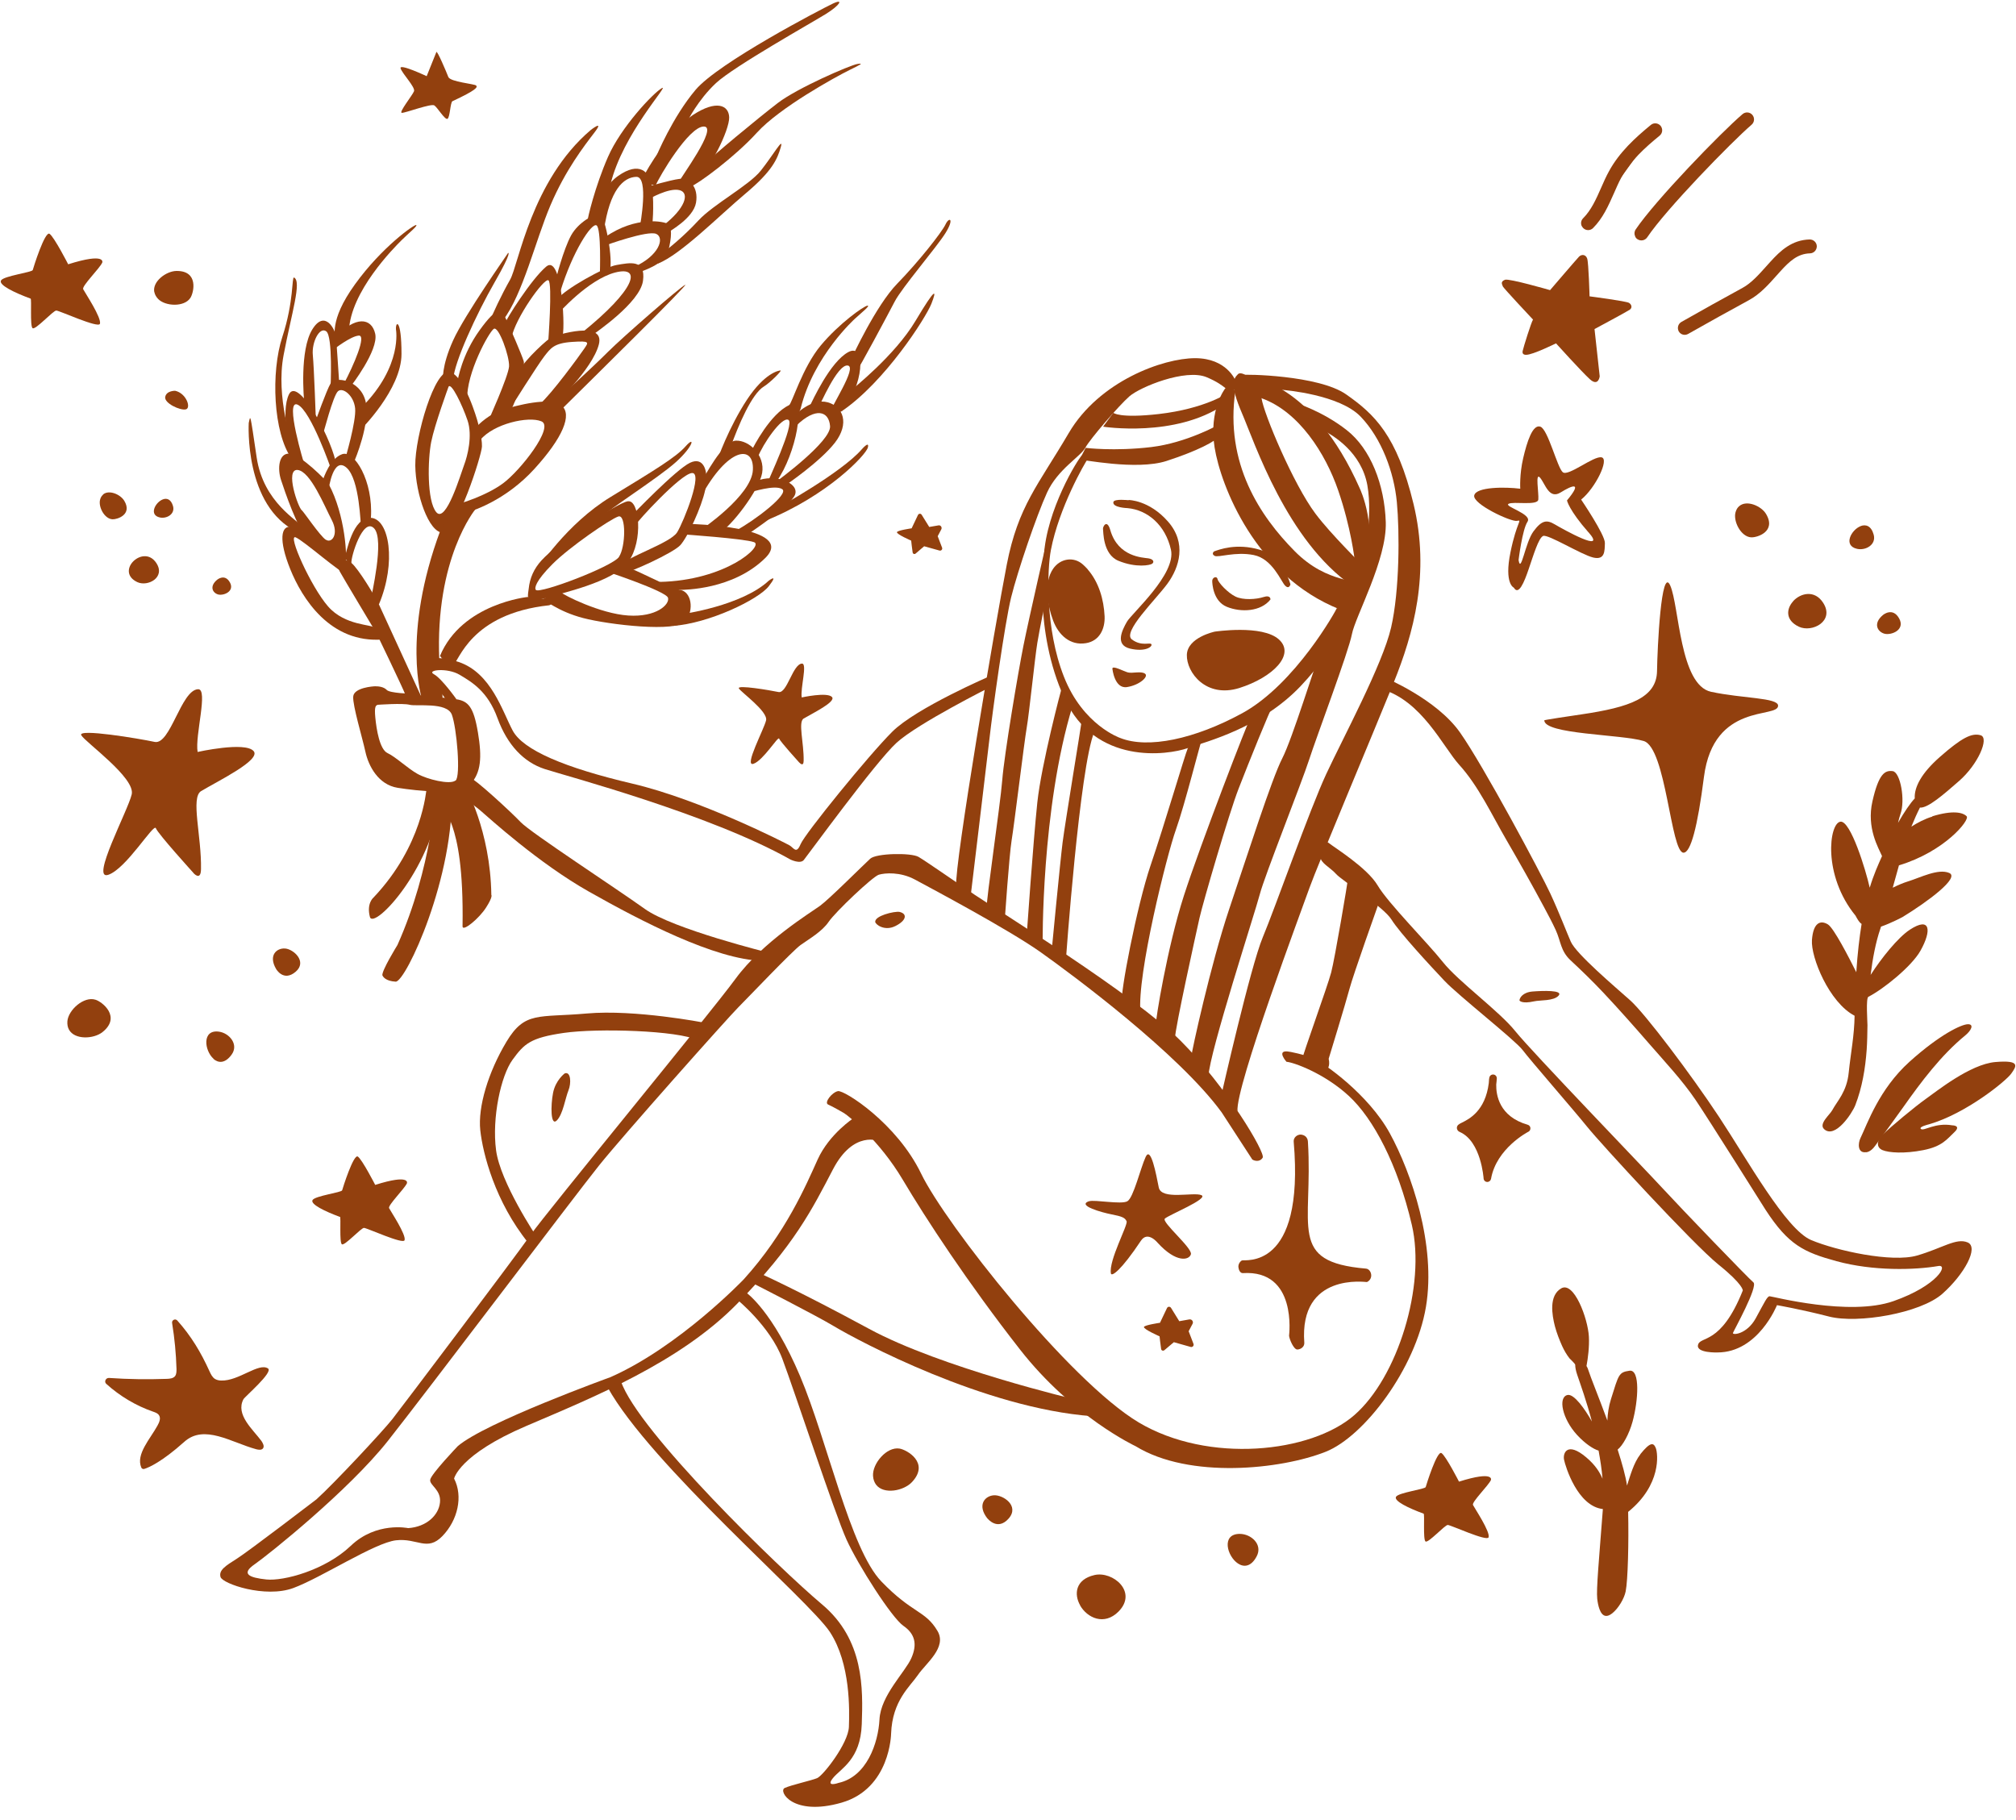 <svg width="134" height="121" viewBox="0 0 134 121" fill="none" xmlns="http://www.w3.org/2000/svg">
<path d="M14.184 70.382C14.507 70.667 14.957 70.705 15.392 70.105C15.887 69.43 15.249 68.672 14.559 68.575C13.405 68.41 13.585 69.842 14.192 70.375L14.184 70.382Z" fill="#92400E"/>
<path d="M4.584 68.439C4.959 69.129 6.227 69.069 6.812 68.604C8.079 67.592 6.797 66.587 6.347 66.452C5.574 66.204 4.539 67.134 4.479 67.884C4.464 68.109 4.502 68.289 4.584 68.439Z" fill="#92400E"/>
<path d="M18.354 64.412C18.354 64.412 18.841 65.274 19.644 64.599C20.447 63.924 19.509 63.084 18.947 63.047C18.384 63.009 17.822 63.504 18.354 64.412Z" fill="#92400E"/>
<path d="M30.077 6.722C29.927 6.797 29.912 7.824 29.74 7.899C29.567 7.974 29.08 7.149 28.87 7.007C28.66 6.864 26.942 7.509 26.71 7.502C26.477 7.494 27.422 6.324 27.52 6.062C27.617 5.799 26.747 4.907 26.627 4.547C26.507 4.187 28.36 5.064 28.36 5.064C28.36 5.064 28.952 3.587 29.005 3.459C29.057 3.332 29.672 4.787 29.8 5.117C29.927 5.447 31.555 5.574 31.652 5.687C31.75 5.799 31.69 5.972 30.07 6.729L30.077 6.722Z" fill="#92400E"/>
<path d="M82.292 103.93C82.682 104.185 83.162 104.147 83.529 103.45C83.95 102.655 83.154 101.957 82.404 101.957C81.152 101.957 81.564 103.457 82.292 103.93Z" fill="#92400E"/>
<path d="M71.792 106.712C72.264 107.537 73.389 108.077 74.342 107.124C75.647 105.812 73.959 104.409 72.744 104.694C71.477 104.987 71.372 105.969 71.799 106.712H71.792Z" fill="#92400E"/>
<path d="M65.642 100.937C65.642 100.937 66.302 101.777 67.044 100.937C67.787 100.089 66.662 99.347 66.054 99.392C65.447 99.437 64.937 100.052 65.634 100.937H65.642Z" fill="#92400E"/>
<path d="M92.057 45.047C92.057 45.047 95.47 46.457 97.037 48.677C98.605 50.897 102.452 58.104 103.052 59.402C103.652 60.699 104.185 62.094 104.41 62.597C104.777 63.422 107.387 65.627 108.362 66.497C109.337 67.367 112.367 71.372 114.265 74.244C116.162 77.117 118.705 81.722 120.385 82.427C122.065 83.132 125.747 83.942 127.427 83.454C129.107 82.967 130.03 82.262 130.787 82.584C131.545 82.907 130.57 84.699 129.107 85.997C127.645 87.294 123.475 87.999 121.577 87.512C119.68 87.024 118.112 86.754 118.112 86.754C118.112 86.754 116.867 89.897 114.16 89.897C114.16 89.897 112.75 89.949 112.862 89.409C112.99 88.772 114.377 89.462 115.84 85.779C115.84 85.779 115.892 85.397 114.212 84.047C112.532 82.689 106.36 75.977 105.49 74.889C104.62 73.809 101.695 70.449 101.207 69.797C100.72 69.144 96.925 66.167 96.01 65.192C95.087 64.217 93.032 61.997 92.492 61.127C91.952 60.257 89.185 58.524 88.81 58.097C88.435 57.669 87.73 57.339 87.782 56.957C87.835 56.574 88 55.764 88.322 56.034C88.645 56.304 90.865 57.662 91.57 58.854C92.275 60.047 94.877 62.649 95.905 63.947C96.932 65.244 99.64 67.194 100.727 68.552C101.815 69.909 109.337 77.709 110.53 79.007C111.722 80.304 116.215 84.969 116.545 85.239C116.875 85.509 115.247 88.434 115.187 88.599C115.127 88.764 116.11 88.704 116.702 87.624C117.295 86.544 117.46 86.162 117.625 86.162C117.79 86.162 122.935 87.519 125.86 86.484C128.785 85.457 129.535 84.032 128.837 84.152C127.27 84.422 124.502 84.497 122.065 83.829C119.897 83.237 118.87 82.749 117.355 80.417C117.355 80.417 113.507 74.297 112.697 73.104C111.805 71.792 110.68 70.599 109.645 69.407C108.64 68.252 107.627 67.104 106.577 65.987C105.872 65.237 105.152 64.539 104.395 63.834C103.72 63.204 103.757 62.589 103.405 61.817C103.172 61.307 102.902 60.812 102.64 60.317C101.83 58.802 100.982 57.302 100.12 55.817C99.167 54.182 98.275 52.247 96.992 50.837C95.912 49.644 94.502 46.554 91.795 45.797L92.065 45.039L92.057 45.047Z" fill="#92400E"/>
<path d="M100.998 66.498C100.998 66.332 101.215 65.957 101.868 65.905C102.52 65.853 103.923 65.8 103.6 66.175C103.278 66.55 102.348 66.468 101.973 66.558C101.133 66.745 100.998 66.505 100.998 66.505V66.498Z" fill="#92400E"/>
<path d="M65.815 44.935C65.815 44.935 60.903 47.05 59.313 48.632C57.723 50.215 53.5 55.42 53.215 56.11C52.93 56.8 52.765 56.357 52.48 56.192C52.195 56.027 46.548 53.147 42.04 52.09C37.533 51.032 34.765 49.855 34.075 48.557C33.385 47.26 32.65 44.74 30.498 44.005C28.345 43.27 27.655 44.29 27.858 44.612C28.06 44.935 29.523 46.037 29.688 46.645L30.34 46.48C30.34 46.48 29.365 45.1 28.84 44.815C28.315 44.53 29.733 44.365 30.55 44.852C31.368 45.34 32.418 45.947 33.07 47.74C33.723 49.525 34.818 50.665 36.198 51.115C37.578 51.565 47.208 54.122 52.533 57.13C52.533 57.13 53.185 57.452 53.425 57.167C53.665 56.882 58.18 50.665 59.598 49.367C61.023 48.07 65.898 45.632 65.898 45.632L65.815 44.942V44.935Z" fill="#92400E"/>
<path d="M31.765 48.677C31.48 46.967 31.112 46.607 30.34 46.48C29.567 46.352 28.105 46.277 27.7 46.195L27.295 46.112C27.295 46.112 25.915 46.075 25.712 45.865C25.51 45.655 25.187 45.617 24.94 45.617C24.82 45.617 23.515 45.7 23.477 46.307C23.44 46.915 24.085 49.03 24.287 49.967C24.49 50.905 25.142 52.165 26.44 52.367C27.737 52.57 30.587 52.892 31.277 52.12C31.967 51.347 32.05 50.372 31.765 48.67V48.677ZM30.265 51.887C29.897 52.172 28.397 51.805 27.745 51.437C27.092 51.07 26.282 50.297 25.757 50.057C25.232 49.81 25.022 48.475 24.947 47.702C24.872 46.93 24.985 46.892 25.112 46.847C25.112 46.847 26.777 46.727 27.227 46.847C27.677 46.967 29.702 46.645 30.032 47.5C30.355 48.355 30.64 51.602 30.28 51.887H30.265Z" fill="#92400E"/>
<path d="M30.063 52.615C30.183 52.615 31.36 53.387 31.93 53.875C32.5 54.362 35.793 57.377 39.16 59.275C42.61 61.225 47.53 63.782 50.658 63.865L51.145 63.34C51.145 63.34 44.725 61.757 42.858 60.415C40.99 59.072 35.26 55.337 34.608 54.647C33.955 53.957 31.563 51.76 31.233 51.685C30.903 51.61 30.055 52.622 30.055 52.622L30.063 52.615Z" fill="#92400E"/>
<path d="M91.607 60.13C91.607 60.13 89.942 64.802 89.695 65.74C89.447 66.677 88.315 70.375 88.315 70.375C88.435 70.9 88.195 71.11 88.195 71.11C88.195 71.11 86.567 70.585 86.567 70.375C86.567 70.165 88.232 65.582 88.48 64.645C88.727 63.708 89.575 58.675 89.62 58.27C89.665 57.865 91.607 60.138 91.607 60.138V60.13Z" fill="#92400E"/>
<path d="M85.555 69.887C85.72 69.894 86.695 70.089 87.34 70.374C87.985 70.659 90.955 72.729 92.38 75.332C93.805 77.934 95.47 82.764 94.78 86.867C94.09 90.969 90.685 95.477 88.12 96.497C85.158 97.674 79.06 98.327 75.483 96.129C75.483 96.129 71.298 94.179 67.803 89.709C64.308 85.239 61.548 81.017 60.003 78.414C58.458 75.812 56.47 74.229 56.103 73.989C56.103 73.989 55.33 73.539 55.045 73.419C54.76 73.299 55.293 72.609 55.698 72.527C56.103 72.444 59.598 74.642 61.225 78.009C62.853 81.377 71.058 91.779 75.685 94.547C80.32 97.307 87.145 96.579 90.025 94.059C92.913 91.539 94.78 85.449 93.843 81.422C92.905 77.402 91.285 74.349 89.658 72.849C88.03 71.349 85.998 70.614 85.51 70.577C85.51 70.577 84.858 69.842 85.548 69.887H85.555Z" fill="#92400E"/>
<path d="M83.238 77.072C83.358 77.154 83.725 77.274 83.928 76.952C84.13 76.629 81.528 72.242 78.483 69.189C75.438 66.144 66.175 60.414 64.788 59.477C63.4 58.539 61.54 57.242 61.053 56.957C60.565 56.672 58.248 56.709 57.843 57.077C57.438 57.444 55.12 59.762 54.513 60.204C53.905 60.647 50.695 62.604 48.903 65.042C47.118 67.479 36.43 80.439 35.253 82.104C34.075 83.769 26.68 93.564 26.073 94.337C25.465 95.109 22.21 98.604 21.033 99.662C21.033 99.662 16.525 103.112 15.753 103.599C14.98 104.087 14.53 104.372 14.658 104.822C14.785 105.272 17.62 106.247 19.495 105.557C21.363 104.867 24.895 102.549 26.32 102.384C27.745 102.219 28.39 103.157 29.41 102.099C30.43 101.042 30.79 99.459 30.183 98.282C30.183 98.282 30.505 96.699 34.975 94.787C39.445 92.874 45.175 90.564 48.993 86.664C52.81 82.764 53.988 80.364 55.368 77.724C56.748 75.084 58.458 75.857 58.458 75.857L56.748 74.312C56.748 74.312 55.12 75.369 54.348 77.072C53.575 78.782 52.233 81.947 49.435 85.037C49.435 85.037 45.168 89.507 40.578 91.539C40.578 91.539 32.253 94.547 30.423 96.129C30.423 96.129 28.638 97.997 28.593 98.364C28.548 98.732 29.328 99.017 29.245 99.864C29.163 100.712 28.353 101.492 27.13 101.574C27.13 101.574 25.015 101.124 23.313 102.752C21.603 104.379 18.843 105.107 17.703 104.987C16.563 104.867 15.993 104.619 16.93 103.974C17.868 103.322 23.185 99.062 25.788 95.769C28.39 92.477 38.178 79.517 39.805 77.484C41.433 75.452 48.378 67.652 49.068 66.962C49.758 66.272 52.645 63.227 53.215 62.814C53.785 62.409 54.64 61.922 55.083 61.269C55.525 60.617 58.008 58.262 58.413 58.142C58.818 58.022 59.838 57.939 60.813 58.464C61.788 58.989 67.068 61.794 69.183 63.302C71.298 64.802 78.363 70.044 81.205 73.944L83.238 77.072Z" fill="#92400E"/>
<path d="M58.81 60.782C58.465 60.902 58.173 61.067 58.173 61.269C58.173 61.434 58.78 61.922 59.515 61.554C60.25 61.187 60.325 60.744 59.8 60.617C59.65 60.579 59.2 60.647 58.81 60.782Z" fill="#92400E"/>
<path d="M46.795 67.974C46.795 67.974 42.205 67.082 38.995 67.367C35.785 67.652 34.893 67.202 33.67 69.234C32.448 71.267 31.758 73.584 31.923 75.122C32.088 76.659 32.898 79.877 35.133 82.637L35.658 82.187C35.658 82.187 33.258 78.609 32.973 76.457C32.688 74.304 33.295 71.499 34.068 70.442C34.84 69.384 35.245 68.979 37.48 68.657C39.715 68.334 45.078 68.492 46.375 69.144L46.78 67.967L46.795 67.974Z" fill="#92400E"/>
<path d="M37.533 71.35C37.533 71.35 36.925 71.8 36.76 72.648C36.595 73.503 36.595 74.883 37.008 74.478C37.42 74.073 37.578 72.978 37.78 72.49C37.983 72.003 37.945 71.193 37.533 71.35Z" fill="#92400E"/>
<path d="M50.088 85.322C50.088 85.322 54.19 87.407 55.45 88.164C57.078 89.139 65.448 93.609 72.595 94.134L71.538 93.039C71.538 93.039 62.56 90.924 57.768 88.329C52.975 85.734 50.493 84.632 50.493 84.632L50.088 85.322Z" fill="#92400E"/>
<path d="M40.375 92.192C43.218 97.352 53.785 106.374 55.165 108.482C56.545 110.597 56.462 113.679 56.425 114.782C56.388 115.877 54.715 118.029 54.31 118.194C53.905 118.359 52.6 118.644 52.157 118.847C51.715 119.049 52.682 120.759 55.938 119.822C59.185 118.884 59.23 115.232 59.23 115.232C59.312 113.034 60.49 112.104 61.015 111.332C61.54 110.559 62.965 109.502 62.312 108.407C61.495 107.027 60.648 107.267 58.578 105.114C56.508 102.962 55 95.769 53.178 91.465C51.355 87.159 49.645 85.937 49.517 85.855L48.992 86.379C48.992 86.379 51.19 88.165 52 90.317C52.81 92.469 55.495 100.637 56.267 102.339C57.04 104.042 59.275 107.537 60.047 108.069C60.82 108.602 60.985 109.292 60.572 110.222C60.16 111.152 58.54 112.697 58.458 114.287C58.375 115.877 57.602 118.104 55.735 118.509C55.735 118.509 54.843 118.832 55.367 118.187C55.892 117.542 57.197 116.964 57.28 114.609C57.362 112.254 57.445 108.999 54.64 106.644C51.835 104.289 42.407 95.147 41.275 91.817L40.383 92.184L40.375 92.192Z" fill="#92400E"/>
<path d="M28.352 52.457C28.315 52.539 28.105 56.192 24.835 59.65C24.835 59.65 24.347 60.032 24.587 60.947C24.827 61.862 28.937 57.594 29.342 52.495L28.345 52.457H28.352Z" fill="#92400E"/>
<path d="M25.428 64.847C25.458 64.921 25.63 65.214 26.298 65.251C26.965 65.289 30.258 58.224 30.018 52.471C30.018 52.471 29.08 52.329 29.02 52.471C28.96 52.614 28.735 57.632 26.418 62.814C26.418 62.814 25.323 64.584 25.42 64.847H25.428Z" fill="#92400E"/>
<path d="M30.828 52.172C30.925 52.209 32.598 55.217 32.658 59.484C32.658 59.484 32.778 59.59 32.313 60.317C31.848 61.052 30.745 61.959 30.745 61.577C30.865 53.837 29.148 54.407 29.748 53.065C29.815 52.914 29.808 51.767 30.828 52.172Z" fill="#92400E"/>
<path d="M31.728 27.955C31.728 27.955 30.895 24.992 29.898 24.722C28.9 24.452 27.58 29.027 27.603 30.94C27.625 32.852 28.495 35.387 29.433 35.41C30.37 35.432 32.013 30.272 32.035 29.68C32.058 29.087 31.728 27.955 31.728 27.955ZM30.85 30.902C30.625 31.495 29.65 34.802 29.005 34.052C28.36 33.302 28.435 30.52 28.66 29.38C28.885 28.24 29.815 25.705 29.815 25.705C29.995 25.397 30.73 26.927 31.075 27.94C31.42 28.952 31.075 30.317 30.85 30.902Z" fill="#92400E"/>
<path d="M31.645 28.405C31.81 28.202 32.56 27.49 33.43 27.227C34.3 26.965 36.535 26.357 37.308 26.942C38.08 27.535 37.39 29.117 35.523 31.165C33.655 33.22 31.398 34.052 30.423 34.21L30.543 33.475C30.543 33.475 32.268 32.987 33.43 32.132C34.593 31.277 36.865 28.375 35.988 28.007C35.118 27.64 32.8 28.172 31.923 29.245L31.638 28.39L31.645 28.405Z" fill="#92400E"/>
<path d="M30.386 25.495C30.423 25.21 30.708 23.568 31.886 21.94C33.063 20.313 33.326 20.538 33.633 21.205C33.941 21.873 34.691 23.605 34.811 24.01C34.931 24.415 34.301 26.875 33.858 27.4C33.416 27.925 32.433 28.03 32.433 28.03C32.433 28.03 33.791 25.023 33.836 24.355C33.873 23.688 33.146 21.655 32.823 21.858C32.501 22.06 30.993 24.805 31.053 26.553L30.386 25.495Z" fill="#92400E"/>
<path d="M36.7 27.04C36.76 27.017 39.385 24.542 39.805 22.892C40.225 21.242 36.962 22.3 36.715 22.382C36.467 22.465 34.885 23.905 34.517 24.64C34.15 25.375 33.85 27.257 33.85 27.257C33.85 27.257 35.762 24.212 36.182 23.68C36.602 23.147 36.812 22.81 38.027 22.727C39.25 22.645 39.122 22.75 38.822 23.192C38.522 23.635 36.67 26.177 35.875 26.867C35.08 27.557 36.685 27.032 36.685 27.032L36.7 27.04Z" fill="#92400E"/>
<path d="M33.49 21.64C33.633 21.212 35.32 18.55 36.31 17.717C37.308 16.885 37.57 21.452 37.405 22.285L36.43 22.855C36.43 22.855 36.738 18.812 36.453 18.632C36.168 18.452 34.24 21.152 33.993 22.472L33.483 21.64H33.49Z" fill="#92400E"/>
<path d="M39.445 22.225C39.528 22.143 42.535 20.133 42.738 18.67C42.94 17.208 41.845 17.47 40.99 17.613C40.135 17.755 37.518 19.255 37.113 19.825C36.708 20.395 37.09 20.86 37.09 20.86C37.09 20.86 39.078 18.588 40.885 18.115C42.693 17.65 42.265 19.233 38.65 22.135L39.445 22.218V22.225Z" fill="#92400E"/>
<path d="M36.947 18.655C36.925 18.572 37.458 16.562 37.96 15.647C38.47 14.732 39.505 14.245 39.827 14.185C40.15 14.125 40.72 16.847 40.562 17.882C40.562 17.882 39.872 18.31 39.872 18.25C39.872 18.19 39.977 15.16 39.648 14.98C39.318 14.8 38.065 16.705 37.247 19.367L36.94 18.655H36.947Z" fill="#92400E"/>
<path d="M42.43 18.122C42.595 18.039 44.178 17.597 44.417 16.682C44.657 15.767 44.665 15.077 44.417 14.897C44.17 14.717 42.288 14.327 40.233 15.752L40.21 16.322C40.21 16.322 43.053 15.287 43.623 15.549C44.193 15.812 43.802 17.012 42.137 17.747L42.422 18.129L42.43 18.122Z" fill="#92400E"/>
<path d="M39.61 14.613C39.633 14.448 39.73 12.64 41.095 11.688C42.453 10.735 43.21 11.32 43.353 12.52C43.495 13.72 43.353 15.04 43.353 15.04L42.543 15.003C42.543 15.003 43.15 11.733 42.295 11.755C41.44 11.778 40.525 12.625 40.143 15.31L39.618 14.62L39.61 14.613Z" fill="#92400E"/>
<path d="M44.418 15.445C44.5 15.363 46.083 14.508 46.263 13.473C46.443 12.438 45.813 11.807 45.168 11.89C44.515 11.973 43.098 12.4 43.098 12.4C43.098 12.4 42.933 13.375 43.038 13.293C43.143 13.21 44.463 12.46 45.168 12.64C45.873 12.82 45.535 13.877 44.073 14.995L44.418 15.445Z" fill="#92400E"/>
<path d="M42.835 11.642C42.917 11.395 44.522 8.657 46.067 7.637C47.612 6.625 48.445 6.985 48.467 7.802C48.49 8.62 47.185 11.417 45.91 12.392C45.91 12.392 45.1 12.287 45.137 12.085C45.175 11.882 47.777 8.41 46.78 8.41C45.782 8.41 43.817 11.74 43.57 12.347L43.045 12.182L42.842 11.635L42.835 11.642Z" fill="#92400E"/>
<path d="M31.6 33.85C31.6 33.85 28.9 37.098 29.2 43.908L28.225 44.5L29.38 45.783L29.418 46.375L28.038 46.435C28.038 46.435 26.68 42.228 29.275 35.245C29.275 35.245 30.633 33.115 31.593 33.865L31.6 33.85Z" fill="#92400E"/>
<path d="M36.685 26.897C36.888 26.694 39.408 24.399 40.42 23.379C41.433 22.367 45.198 19.097 45.543 18.932C45.888 18.767 39.348 25.209 37.398 27.137L36.685 26.889V26.897Z" fill="#92400E"/>
<path d="M29.448 25.517C29.425 25.27 29.343 24.34 30.116 22.63C30.888 20.92 33.73 16.9 33.753 16.84C33.776 16.78 34.098 16.637 32.883 18.752C31.668 20.867 30.183 24.092 30.123 25.232L29.456 25.517H29.448Z" fill="#92400E"/>
<path d="M32.643 21.175C32.68 20.995 33.333 19.592 33.903 18.595C34.473 17.597 35.305 12.01 39.265 8.642C39.265 8.642 40.203 7.907 39.513 8.807C38.823 9.707 37.585 11.305 36.588 13.645C35.59 15.985 34.758 19.555 33.438 21.28L32.643 21.175Z" fill="#92400E"/>
<path d="M39.055 14.672C39.055 14.507 39.543 12.414 40.413 10.427C41.283 8.439 43.42 6.182 43.99 5.859C44.56 5.537 41.388 8.889 40.578 12.257L39.865 14.612L39.055 14.672Z" fill="#92400E"/>
<path d="M44.14 16.72C44.223 16.697 45.4 15.767 46.413 14.665C47.425 13.57 49.788 12.332 50.575 11.335C51.37 10.337 52.12 9.017 51.895 9.79C51.67 10.562 51.348 11.357 49.563 12.857C47.778 14.357 45.258 16.922 43.713 17.53L44.14 16.72Z" fill="#92400E"/>
<path d="M43.57 10.525C43.653 10.3 44.71 7.78 46.233 5.972C47.755 4.165 54.58 0.61 55.352 0.242C56.125 -0.125 55.803 0.362 54.925 0.91C54.055 1.457 48.79 4.405 47.59 5.522C46.39 6.64 45.678 8.08 45.678 8.08L43.562 10.517L43.57 10.525Z" fill="#92400E"/>
<path d="M47.066 10.712C47.186 10.509 50.418 7.824 51.716 6.834C53.013 5.844 56.493 4.337 56.981 4.254C57.468 4.172 57.153 4.314 56.456 4.659C55.541 5.109 51.821 7.157 50.321 8.807C48.821 10.457 46.361 12.257 45.911 12.399C45.461 12.542 47.066 10.712 47.066 10.712Z" fill="#92400E"/>
<path d="M41.718 33.317C40.945 33.482 37.128 36.002 35.988 37.255C35.493 37.802 35.215 38.41 35.14 39.145C35.133 39.235 35.065 39.572 35.103 39.677C35.305 39.947 36.235 39.79 36.483 39.7C37.135 39.452 40.75 38.725 41.763 37.345C42.775 35.965 42.498 33.16 41.725 33.325L41.718 33.317ZM41.148 37.015C40.698 37.667 35.868 39.49 35.62 39.212C35.515 39.092 35.583 38.642 36.715 37.502C37.848 36.362 40.578 34.495 41.103 34.33C41.628 34.165 41.59 36.362 41.14 37.015H41.148Z" fill="#92400E"/>
<path d="M36.032 39.857C36.235 39.857 37.045 40.63 38.755 41.08C40.465 41.529 45.01 42.054 45.58 41.282C46.15 40.51 45.947 39.332 45.212 39.212C44.477 39.092 41.882 37.63 41.312 37.584C40.742 37.539 40.217 37.952 40.217 37.952C40.217 37.952 44.282 39.294 44.402 39.737C44.522 40.179 43.63 41.035 41.762 40.914C39.895 40.794 37.412 39.535 37.292 39.37C37.172 39.205 36.032 39.857 36.032 39.857Z" fill="#92400E"/>
<path d="M41.883 34.375C42.048 34.21 44.928 31.203 45.865 30.76C46.803 30.31 47.125 31.368 46.878 32.545C46.63 33.723 45.7 35.718 45.213 36.243C44.725 36.768 41.838 38.073 41.598 38.028C41.35 37.99 41.073 38.11 41.313 37.578C41.553 37.045 44.56 36.115 45.01 35.38C45.46 34.645 46.758 31.36 45.985 31.443C45.213 31.525 42.325 34.69 42.25 34.893C42.175 35.095 41.883 34.368 41.883 34.368V34.375Z" fill="#92400E"/>
<path d="M45.213 39.212C45.475 39.197 48.708 39.212 50.86 37.097C53.013 34.982 45.82 34.824 45.82 34.824L45.333 35.514C45.333 35.514 49.48 35.799 50.125 36.039C50.778 36.287 48.213 38.597 43.825 38.679C43.825 38.679 44.56 39.249 45.205 39.204L45.213 39.212Z" fill="#92400E"/>
<path d="M46.638 31.975C46.803 31.773 48.018 29.335 48.91 29.29C49.803 29.253 50.86 30.265 50.658 31.443C50.455 32.62 48.505 35.103 47.853 35.38C47.2 35.658 46.593 35.215 46.593 35.215C46.593 35.215 49.968 32.943 50.043 31.233C50.125 29.523 48.378 29.733 46.593 33.018L46.63 31.96L46.638 31.975Z" fill="#92400E"/>
<path d="M49.6 35.597C49.72 35.477 52.562 33.647 52.847 32.874C53.132 32.102 51.55 31.449 50.245 31.982C50.245 31.982 49.72 32.717 49.84 32.717C49.96 32.717 51.505 32.192 51.992 32.514C52.48 32.837 50.125 34.629 48.902 35.274L49.592 35.597H49.6Z" fill="#92400E"/>
<path d="M49.923 30.025C50.088 29.657 51.22 27.505 52.443 26.935C53.665 26.365 52.893 30.227 51.633 31.975C51.633 31.975 50.943 32.342 50.98 32.177C51.018 32.012 52.848 28.157 52.405 27.91C51.963 27.662 50.695 29.537 50.373 30.385L49.923 30.017V30.025Z" fill="#92400E"/>
<path d="M52.893 27.55C52.893 27.55 53.951 26.455 55.008 26.74C56.066 27.025 56.471 28.165 55.496 29.425C54.521 30.685 52.248 32.23 52.248 32.23L51.641 31.982C51.641 31.982 55.256 29.342 55.173 28.322C55.091 27.302 54.198 27.062 52.938 28.285L52.901 27.55H52.893Z" fill="#92400E"/>
<path d="M53.831 26.979C53.996 26.657 55.173 24.054 56.388 23.402C57.611 22.749 57.401 25.719 55.938 27.339C55.938 27.339 55.286 27.662 55.203 27.422C55.121 27.182 57.033 24.377 56.343 24.294C55.653 24.212 54.513 26.934 54.393 27.099C54.273 27.264 53.823 26.979 53.823 26.979H53.831Z" fill="#92400E"/>
<path d="M35.583 38.034C35.748 37.786 37.653 34.824 40.578 33.039C43.503 31.254 44.928 30.399 45.573 29.664C46.225 28.929 46.098 29.664 44.92 30.721C43.743 31.779 40.45 33.849 39.88 34.456C39.31 35.064 35.575 38.034 35.575 38.034H35.583Z" fill="#92400E"/>
<path d="M47.613 30.843C47.65 30.558 48.468 28.367 49.645 26.575C50.823 24.79 51.76 24.625 51.88 24.625C52 24.625 51.19 25.435 50.785 25.683C49.96 26.177 49.075 28.285 48.55 29.747L47.613 30.843Z" fill="#92400E"/>
<path d="M51.513 33.849C51.76 33.73 55.938 31.412 57.28 29.867C57.28 29.867 57.805 29.259 57.685 29.747C57.565 30.235 55 32.957 50.86 34.622L51.513 33.849Z" fill="#92400E"/>
<path d="M52.442 26.942C52.645 26.822 53.335 24.422 54.557 22.959C55.78 21.497 57.4 20.357 57.647 20.319C57.895 20.282 57.28 20.769 56.837 21.174C56.837 21.174 54.077 23.649 53.222 27.144C53.222 27.144 53.102 27.594 52.9 27.549C52.697 27.504 52.45 26.942 52.45 26.942H52.442Z" fill="#92400E"/>
<path d="M56.545 25.967C56.665 25.847 59.47 23.649 60.85 21.332C62.23 19.015 62.275 19.262 61.907 20.192C61.54 21.122 58.818 25.39 55.938 27.34L56.545 25.959V25.967Z" fill="#92400E"/>
<path d="M45.212 40.832C45.377 40.832 49.315 40.262 51.1 38.597C51.1 38.597 51.79 38.072 51.1 38.964C50.41 39.857 47.117 41.439 44.725 41.604L45.212 40.832Z" fill="#92400E"/>
<path d="M56.627 23.77C56.627 23.77 58.21 20.32 59.635 18.857C61.06 17.395 62.597 15.445 62.845 14.92C63.092 14.395 63.452 14.515 62.845 15.49C62.237 16.465 59.957 19.105 59.47 20.042C58.982 20.98 57.115 24.467 56.912 24.715C56.71 24.962 56.627 23.777 56.627 23.777V23.77Z" fill="#92400E"/>
<path d="M35.103 39.677C35.103 39.677 30.708 40.104 29.245 43.599C29.245 43.599 29.77 44.334 30.138 44.169C30.505 44.004 31.233 40.794 36.513 40.232L37.038 39.947C37.038 39.947 35.463 39.662 35.095 39.684L35.103 39.677Z" fill="#92400E"/>
<path d="M22.907 37.06C23.027 36.775 23.432 34.337 24.655 34.42C25.877 34.502 26.365 37.383 25.18 40.188C25.18 40.188 24.655 40.068 24.655 39.865C24.655 39.663 25.592 35.845 24.857 35.11C24.122 34.375 23.312 37.023 23.357 37.428C23.402 37.833 22.907 37.06 22.907 37.06Z" fill="#92400E"/>
<path d="M22.788 37.263C22.668 37.18 20.185 35.193 19.413 35.028C18.64 34.863 18.52 35.92 19.293 37.833C20.065 39.745 21.933 42.79 25.465 42.505C25.465 42.505 25.06 41.98 24.895 41.733C24.73 41.485 22.945 41.613 21.805 40.308C20.665 39.003 19.083 35.47 19.653 35.718C20.223 35.965 22.578 38.073 23.148 38.238C23.718 38.403 23.395 37.668 22.78 37.263H22.788Z" fill="#92400E"/>
<path d="M22.585 37.989C22.69 38.199 25.023 42.092 25.023 42.092C25.023 42.092 26.733 45.624 26.973 46.239C27.213 46.854 28.053 46.419 28.053 46.419C28.053 46.419 25.435 40.712 25.188 40.179C24.94 39.647 23.808 37.779 23.358 37.419C22.908 37.059 22.18 37.172 22.585 37.989Z" fill="#92400E"/>
<path d="M21.851 32.184C21.745 31.989 19.983 30.197 19.248 30.152C18.513 30.107 18.438 31.164 18.678 31.899C18.918 32.634 19.773 35.147 20.425 35.799C21.078 36.452 22.78 37.997 22.945 37.547C23.11 37.097 22.945 34.217 21.851 32.184ZM21.648 35.874C21.243 35.589 20.171 33.992 20.066 33.924C19.818 33.759 18.925 31.164 19.78 31.239C20.636 31.322 21.566 33.639 22.053 34.569C22.541 35.507 22.053 36.152 21.648 35.867V35.874Z" fill="#92400E"/>
<path d="M21.445 31.937C21.528 31.734 21.933 30.474 22.743 30.189C23.553 29.904 24.813 31.974 24.655 34.412C24.655 34.412 24.048 35.184 24.003 35.064C23.958 34.944 23.92 31.854 23.028 31.082C22.135 30.309 21.85 32.507 21.85 32.507L21.445 31.937Z" fill="#92400E"/>
<path d="M19.375 30.475C19.255 30.152 18.64 27.347 19.21 26.207C19.78 25.067 21.85 28.765 22.3 30.632L22.015 31.202C22.015 31.202 20.673 27.302 19.78 26.897C18.888 26.492 20.23 30.88 20.23 30.88L19.375 30.475Z" fill="#92400E"/>
<path d="M23.56 30.64C23.56 30.64 24.655 28.083 24.295 26.658C23.935 25.233 22.262 24.993 21.977 25.48C21.692 25.968 21.002 27.918 21.002 27.918C21.002 27.918 21.407 29.058 21.452 28.93C21.497 28.803 22.142 26.29 22.465 26.005C22.788 25.72 23.522 26.29 23.605 27.145C23.687 28 22.952 30.475 22.952 30.475L23.56 30.64Z" fill="#92400E"/>
<path d="M20.23 26.815C20.193 26.492 19.908 23.282 20.755 21.902C21.603 20.523 22.3 21.94 22.338 22.39C22.375 22.84 22.54 25.352 22.54 25.352L21.97 25.802C21.97 25.802 22.135 22.352 21.685 22.023C21.235 21.692 20.71 22.758 20.793 23.605C20.875 24.46 20.995 27.91 20.995 27.91L20.223 26.815H20.23Z" fill="#92400E"/>
<path d="M23.313 25.682C23.313 25.682 25.18 23.282 24.94 22.187C24.693 21.092 23.598 21.009 22.338 22.389L22.218 23.199C22.218 23.199 23.313 22.344 23.845 22.307C24.378 22.269 23.523 24.257 22.833 25.554L23.32 25.674L23.313 25.682Z" fill="#92400E"/>
<path d="M19.54 18.452C19.39 18.384 19.54 20.034 18.768 22.389C17.995 24.744 18.16 28.764 19.375 30.474C19.375 30.474 19.66 30.107 19.54 29.822C19.42 29.537 18.318 26.409 18.85 23.604C19.383 20.799 20.073 18.692 19.54 18.444V18.452Z" fill="#92400E"/>
<path d="M26.32 21.902C26.32 21.902 26.77 24.302 24.085 27.025L23.965 28.57C23.965 28.57 26.687 25.885 26.687 23.53C26.687 21.175 26.282 21.332 26.32 21.902Z" fill="#92400E"/>
<path d="M22.255 22.674C22.338 22.39 21.805 21.377 23.598 18.895C25.383 16.419 27.535 14.912 27.663 14.957C27.79 15.002 27.175 15.482 26.688 15.97C26.2 16.457 23.275 19.382 23.193 22.022L22.255 22.674Z" fill="#92400E"/>
<path d="M16.533 28.119C16.533 28.119 16.211 33.647 19.743 35.349C19.743 35.349 20.433 35.514 20.148 35.064C19.863 34.614 17.508 33.437 17.058 30.392C16.608 27.347 16.653 27.587 16.533 28.119Z" fill="#92400E"/>
<path d="M75.018 33.235C75.018 33.235 76.375 33.235 77.628 34.66C78.888 36.085 78.4 37.705 77.59 38.807C76.78 39.902 74.583 42.017 75.235 42.505C75.888 42.992 76.458 42.67 76.533 42.827C76.608 42.985 76.128 43.352 75.108 43.112C74.095 42.865 74.583 41.89 74.905 41.327C75.228 40.765 78.198 38.155 77.83 36.535C77.463 34.907 76.285 33.895 74.943 33.775C74.943 33.775 73.923 33.745 74.005 33.37C74.058 33.137 75.01 33.25 75.01 33.25L75.018 33.235Z" fill="#92400E"/>
<path d="M80.71 36.647C81.01 36.542 82.173 36.077 83.74 36.542C85.308 37.007 85.773 38.844 85.773 38.844C85.773 38.844 85.69 39.197 85.42 38.927C85.15 38.657 84.58 37.142 83.335 36.894C82.09 36.647 80.98 37.082 80.733 36.947C80.485 36.812 80.703 36.647 80.703 36.647H80.71Z" fill="#92400E"/>
<path d="M73.315 35.162C73.345 35.304 73.285 36.842 74.342 37.277C75.512 37.757 76.457 37.577 76.592 37.464C76.727 37.352 76.675 37.164 76.322 37.112C75.97 37.059 74.32 37.029 73.802 35.244C73.577 34.457 73.285 35.027 73.315 35.162Z" fill="#92400E"/>
<path d="M80.575 38.657C80.583 38.739 80.605 39.954 81.55 40.337C82.495 40.719 83.8 40.659 84.445 39.849C84.445 39.849 84.475 39.527 83.988 39.684C83.5 39.842 82.63 39.902 82.12 39.654C81.61 39.407 80.98 38.732 80.928 38.492C80.875 38.252 80.545 38.387 80.575 38.657Z" fill="#92400E"/>
<path d="M73.938 44.447C73.938 44.447 74.073 45.805 74.912 45.67C75.752 45.535 76.375 44.965 76.105 44.777C75.835 44.59 75.265 44.777 74.965 44.695C74.665 44.612 73.938 44.207 73.938 44.447Z" fill="#92400E"/>
<path d="M80.733 41.987C80.733 41.987 78.918 42.37 78.888 43.532C78.858 44.695 80.163 46.427 82.383 45.73C84.603 45.025 86.118 43.51 85.008 42.505C83.898 41.5 80.725 41.987 80.725 41.987H80.733Z" fill="#92400E"/>
<path d="M72.303 37.855C73.038 38.702 73.368 39.85 73.421 40.96C73.458 41.807 73.076 42.61 72.175 42.752C71.111 42.925 70.353 42.19 70.001 41.252C69.626 40.247 69.348 38.755 70.001 37.802C70.466 37.127 71.358 36.97 71.973 37.517C72.093 37.622 72.198 37.735 72.303 37.847V37.855Z" fill="#92400E"/>
<path d="M88.863 40.412C88.833 40.517 86.118 45.459 82.578 47.402C79.405 49.134 76.293 49.787 74.455 49.052C74.455 49.052 71.988 48.212 70.72 44.987C69.445 41.762 69.61 37.824 69.85 36.564C70.39 33.744 72.1 30.767 72.34 30.444C72.34 30.444 72.175 30.039 71.905 30.279C71.635 30.519 69.55 33.909 69.385 36.969C69.385 36.969 68.68 41.897 70.743 46.397C72.798 50.889 77.62 50.192 78.948 49.727C80.275 49.269 83.823 48.369 86.448 45.609C89.073 42.849 89.538 40.599 89.538 40.599L88.863 40.412Z" fill="#92400E"/>
<path d="M71.74 30.557C71.823 30.505 75.535 31.292 77.538 30.64C79.54 29.987 80.815 29.342 81.115 28.93L81.01 28.225C81.01 28.225 78.888 29.432 76.518 29.717C74.05 30.01 72.16 29.77 72.16 29.77L71.755 30.557H71.74Z" fill="#92400E"/>
<path d="M73.315 28.36C73.315 28.36 78.107 29.117 81.362 26.897L81.58 26.14C81.58 26.14 80.088 27.167 77.028 27.52C74.388 27.82 73.998 27.437 73.998 27.437L73.322 28.36H73.315Z" fill="#92400E"/>
<path d="M81.438 25.817C81.438 25.817 80.328 27.227 80.733 29.747C81.138 32.267 83.44 38.282 89.05 40.502C89.05 40.502 90.025 39.849 90.213 39.092C90.4 38.334 88.315 38.927 86.043 36.624C83.77 34.322 81.407 30.827 82.112 25.982C82.112 25.982 81.79 25.599 81.438 25.817Z" fill="#92400E"/>
<path d="M90.543 37.6C90.498 37.472 88.503 35.567 87.43 34.135C85.968 32.185 83.988 27.475 83.853 26.47C83.718 25.465 82.578 24.572 82.285 24.872C81.993 25.172 81.715 25.525 82.555 27.475C83.395 29.425 85.533 35.95 89.898 38.957C89.898 38.957 90.768 38.17 90.55 37.6H90.543Z" fill="#92400E"/>
<path d="M90.055 37.382C90.055 37.195 89.785 35.027 88.945 32.59C88.106 30.152 86.343 27.362 83.853 26.47C83.853 26.47 82.578 25.442 82.796 25.172C83.013 24.902 87.266 25.42 90.378 32.455C90.378 32.455 91.706 35.192 90.566 38.035L90.048 37.382H90.055Z" fill="#92400E"/>
<path d="M82.608 24.924C82.661 24.864 87.648 24.924 89.486 26.222C91.331 27.519 92.846 28.907 93.956 33.504C95.066 38.109 93.956 42.114 92.628 45.392C91.301 48.669 87.536 57.609 87.048 58.989C86.561 60.369 82.091 72.287 82.256 73.862L81.198 72.722C81.198 72.722 83.118 64.247 83.936 62.297C84.753 60.347 87.048 53.822 88.158 51.437C89.268 49.052 91.893 44.177 92.463 41.717C93.033 39.249 93.033 35.349 92.846 33.377C92.658 31.397 91.841 29.154 90.438 27.692C89.028 26.229 85.428 25.929 85.158 25.907C84.888 25.884 82.203 25.367 82.616 24.932L82.608 24.924Z" fill="#92400E"/>
<path d="M85.96 26.739C86.125 26.769 87.91 27.332 89.507 28.584C91.105 29.829 92.028 32.214 92.11 34.704C92.192 37.194 90.078 40.989 89.86 42.152C89.642 43.314 87.505 48.977 87.017 50.492C86.53 52.007 84.04 58.262 83.74 59.432C83.44 60.594 80.38 69.992 80.328 71.514C80.328 71.514 79.188 70.457 79.188 70.217C79.188 69.977 80.485 64.044 81.707 60.414C82.93 56.784 84.528 51.774 85.225 50.417C85.922 49.059 87.422 44.109 87.715 43.509C88.007 42.909 89.043 40.067 89.125 39.962C89.207 39.857 90.618 37.419 90.618 37.307C90.618 37.194 91.27 34.434 90.888 32.267C90.505 30.099 88.668 28.959 87.91 28.584C87.153 28.202 85.96 26.739 85.96 26.739Z" fill="#92400E"/>
<path d="M84.581 46.968C84.446 47.102 82.983 50.733 82.331 52.413C81.678 54.093 79.945 60.047 79.728 61.023C79.51 61.998 78.1 68.365 78.1 69.01C78.1 69.655 76.856 68.388 76.826 68.118C76.796 67.847 77.583 62.972 78.693 59.53C79.803 56.087 82.998 47.83 83.133 47.665C83.268 47.5 84.566 46.96 84.566 46.96L84.581 46.968Z" fill="#92400E"/>
<path d="M79.892 49.135C79.81 49.27 78.752 53.492 78.16 55.15C77.567 56.8 75.558 64.817 75.805 67.315C75.805 67.315 74.748 66.91 74.582 66.557C74.418 66.205 75.558 60.22 76.48 57.512C77.403 54.805 78.752 50.2 78.948 49.742C79.142 49.285 79.892 49.15 79.892 49.15V49.135Z" fill="#92400E"/>
<path d="M82.121 25.3C82.121 25.3 81.551 23.808 79.436 23.808C77.321 23.808 73.068 25.323 71.036 28.788C69.003 32.253 67.676 33.633 66.918 37.533C66.161 41.433 63.423 57.52 63.558 58.878C63.693 60.235 64.503 59.688 64.503 59.688C64.503 59.688 65.583 50.695 65.778 49.015C65.966 47.335 66.783 41.433 67.21 39.7C67.638 37.968 68.891 34.285 69.596 32.74C70.3 31.195 71.816 30.355 72.138 29.763C72.46 29.17 74.358 26.973 75.063 26.35C75.768 25.728 78.798 24.483 80.208 25.075C81.618 25.668 81.588 26.155 81.941 25.968C82.293 25.78 82.106 25.293 82.106 25.293L82.121 25.3Z" fill="#92400E"/>
<path d="M69.655 35.598C69.655 35.598 68.38 41.148 68.028 42.91C67.675 44.673 66.752 50.14 66.618 51.85C66.483 53.56 65.537 59.868 65.59 60.303C65.642 60.738 66.782 61.173 66.782 61.173C66.782 61.173 67.082 56.838 67.24 55.863C67.405 54.888 68.08 49.308 68.245 48.363C68.41 47.418 68.785 43.728 68.95 42.73C69.115 41.725 69.468 40.075 69.468 40.075L69.655 35.605V35.598Z" fill="#92400E"/>
<path d="M70.578 45.699C70.548 45.782 69.22 50.792 68.95 53.334C68.68 55.877 68.245 62.139 68.245 62.139L69.303 62.814C69.303 62.814 69.198 53.792 71.283 46.944L70.578 45.699Z" fill="#92400E"/>
<path d="M71.876 48.055C71.876 48.16 70.796 54.692 70.63 55.99C70.466 57.287 69.895 63.272 69.895 63.272L70.841 63.895C70.841 63.895 71.763 50.95 72.738 48.647L71.868 48.055H71.876Z" fill="#92400E"/>
<path d="M86.23 89.702C85.99 89.702 85.705 89.027 85.682 88.787C85.682 88.742 86.245 84.392 82.607 84.624C82.427 84.632 82.33 84.399 82.315 84.227C82.3 84.054 82.39 83.882 82.54 83.784C82.682 83.694 86.732 84.542 85.99 75.887C85.967 75.624 86.2 75.414 86.462 75.414C86.755 75.444 86.92 75.624 86.935 75.887C87.287 81.587 85.555 83.874 90.79 84.324C90.992 84.339 91.127 84.542 91.142 84.744C91.157 84.947 91.045 85.134 90.857 85.217C90.82 85.232 86.342 84.542 86.695 89.259C86.71 89.507 86.477 89.694 86.23 89.702C86.23 89.702 86.23 89.702 86.222 89.702H86.23Z" fill="#92400E"/>
<path d="M11.642 25.975C11.642 25.975 11.064 25.96 10.982 26.38C10.899 26.8 11.972 27.295 12.347 27.212C12.722 27.13 12.392 26.14 11.642 25.975Z" fill="#92400E"/>
<path d="M98.867 78.564C98.867 78.564 98.859 78.564 98.852 78.564C98.725 78.564 98.62 78.46 98.612 78.332C98.612 78.309 98.447 75.865 97.029 75.242C96.857 75.167 96.842 75.032 96.835 74.98C96.835 74.784 96.992 74.71 97.172 74.62C97.644 74.387 98.725 73.847 98.957 71.995C98.965 71.769 98.987 71.635 98.995 71.627C99.017 71.499 99.137 71.409 99.272 71.424C99.407 71.439 99.497 71.559 99.49 71.687C99.482 71.829 99.467 71.957 99.452 72.085C99.437 72.767 99.639 74.215 101.544 74.762C101.642 74.792 101.717 74.874 101.724 74.98C101.732 75.085 101.679 75.182 101.589 75.227C101.567 75.234 99.46 76.329 99.107 78.355C99.085 78.475 98.98 78.564 98.859 78.564H98.867Z" fill="#92400E"/>
<path d="M102.64 47.882C102.64 47.882 102.362 47.889 105.122 47.484C108.31 47.012 110.117 46.389 110.14 44.597C110.162 43.097 110.417 37.577 111.017 38.919C111.617 40.262 111.64 45.535 113.732 45.984C115.825 46.434 118.187 46.367 118.187 46.907C118.187 47.777 113.905 46.645 113.26 51.632C112.83 54.992 112.377 56.675 111.902 56.679C111.047 56.679 110.747 49.705 109.255 49.255C107.762 48.804 102.632 48.819 102.647 47.874L102.64 47.882Z" fill="#92400E"/>
<path d="M53.132 50.694C53.132 50.694 51.857 49.292 51.79 49.097C51.722 48.902 50.732 50.552 50.08 50.77C49.427 50.987 50.785 48.474 50.92 47.882C51.055 47.289 49.255 46.014 49.112 45.76C48.97 45.505 51.175 45.88 51.745 45.999C52.315 46.12 52.69 44.139 53.305 44.109C53.68 44.094 53.185 45.775 53.29 46.359C53.29 46.359 54.985 45.984 55.3 46.33C55.585 46.645 54.04 47.395 53.417 47.762C53.035 47.995 53.44 49.382 53.417 50.567C53.41 51.01 53.14 50.694 53.14 50.694H53.132Z" fill="#92400E"/>
<path d="M77.072 88.81C77.072 88.87 77.139 89.365 77.177 89.665C77.192 89.77 77.311 89.815 77.394 89.747L78.024 89.215L79.141 89.53C79.261 89.567 79.374 89.447 79.329 89.327L79.007 88.487L79.269 87.992C79.344 87.85 79.224 87.677 79.059 87.7L78.384 87.82L77.837 86.935C77.769 86.83 77.619 86.837 77.567 86.95L77.102 87.925C77.102 87.925 76.074 88.075 76.037 88.202C75.992 88.352 77.072 88.825 77.072 88.825V88.81Z" fill="#92400E"/>
<path d="M22.599 80.875C22.674 80.905 22.547 82.562 22.719 82.705C22.892 82.847 24.009 81.602 24.197 81.617C24.429 81.64 26.784 82.72 26.889 82.442C27.024 82.09 25.952 80.492 25.862 80.305C25.772 80.117 26.874 79.03 27.047 78.655C27.047 78.655 27.309 78.01 24.939 78.76C24.939 78.76 24.069 77.065 23.784 76.877C23.499 76.69 22.779 78.977 22.742 79.12C22.704 79.262 20.949 79.487 20.777 79.765C20.604 80.042 21.602 80.522 22.599 80.89V80.875Z" fill="#92400E"/>
<path d="M10.818 33.197C11.08 33.092 11.365 33.174 11.5 33.639C11.65 34.172 11.08 34.494 10.63 34.397C9.88 34.239 10.315 33.392 10.818 33.197Z" fill="#92400E"/>
<path d="M8.814 37.359C9.204 36.924 9.947 36.736 10.397 37.434C11.012 38.386 9.819 39.016 9.129 38.694C8.409 38.356 8.462 37.756 8.814 37.359Z" fill="#92400E"/>
<path d="M6.842 32.874C7.232 32.529 8.005 32.859 8.26 33.287C8.815 34.209 7.787 34.532 7.48 34.517C6.94 34.494 6.52 33.684 6.655 33.204C6.692 33.062 6.76 32.957 6.85 32.882L6.842 32.874Z" fill="#92400E"/>
<path d="M14.44 38.53C14.44 38.53 14.943 38.11 15.28 38.71C15.617 39.31 14.852 39.617 14.492 39.512C14.133 39.407 13.9 38.972 14.44 38.53Z" fill="#92400E"/>
<path d="M2.034 19.847C2.117 19.877 1.982 21.654 2.162 21.812C2.342 21.97 3.542 20.627 3.744 20.642C3.999 20.665 6.519 21.827 6.639 21.527C6.782 21.152 5.634 19.434 5.529 19.224C5.424 19.015 6.617 17.852 6.797 17.454C6.797 17.454 7.074 16.765 4.532 17.567C4.532 17.567 3.602 15.752 3.294 15.542C2.987 15.332 2.214 17.799 2.177 17.95C2.139 18.099 0.249 18.34 0.069 18.64C-0.111 18.939 0.954 19.45 2.027 19.847H2.034Z" fill="#92400E"/>
<path d="M60.565 35.942C60.565 36.002 60.625 36.445 60.662 36.722C60.677 36.82 60.79 36.857 60.857 36.797L61.427 36.31L62.447 36.595C62.56 36.625 62.657 36.52 62.62 36.407L62.327 35.642L62.567 35.185C62.635 35.05 62.522 34.892 62.38 34.922L61.765 35.027L61.262 34.217C61.202 34.12 61.067 34.127 61.015 34.232L60.595 35.117C60.595 35.117 59.657 35.252 59.62 35.372C59.575 35.507 60.565 35.935 60.565 35.935V35.942Z" fill="#92400E"/>
<path d="M94.629 100.622C94.704 100.652 94.577 102.317 94.749 102.459C94.922 102.602 96.047 101.349 96.234 101.364C96.474 101.387 98.829 102.474 98.942 102.189C99.077 101.837 98.004 100.232 97.907 100.037C97.809 99.842 98.927 98.754 99.099 98.379C99.099 98.379 99.362 97.734 96.977 98.484C96.977 98.484 96.107 96.782 95.814 96.587C95.522 96.392 94.802 98.702 94.764 98.844C94.727 98.987 92.957 99.212 92.792 99.489C92.627 99.767 93.624 100.247 94.629 100.614V100.622Z" fill="#92400E"/>
<path d="M123.677 34.967C124.015 34.84 124.375 34.944 124.54 35.537C124.727 36.212 124 36.609 123.437 36.482C122.485 36.272 123.047 35.207 123.685 34.967H123.677Z" fill="#92400E"/>
<path d="M119.185 39.962C119.68 39.415 120.625 39.19 121.187 40.075C121.96 41.29 120.445 42.07 119.567 41.657C118.652 41.222 118.735 40.465 119.185 39.97V39.962Z" fill="#92400E"/>
<path d="M115.607 33.64C116.102 33.212 117.077 33.632 117.392 34.172C118.082 35.342 116.784 35.74 116.394 35.717C115.719 35.68 115.187 34.652 115.359 34.045C115.412 33.865 115.494 33.73 115.607 33.64Z" fill="#92400E"/>
<path d="M125.169 40.87C125.169 40.87 125.807 40.338 126.234 41.11C126.662 41.883 125.679 42.258 125.229 42.115C124.779 41.973 124.487 41.425 125.169 40.87Z" fill="#92400E"/>
<path d="M103.42 22.825C103.42 22.825 101.875 23.59 101.447 23.583C101.447 23.583 101.147 23.613 101.207 23.335C101.267 23.058 101.777 21.43 101.897 21.243C101.897 21.243 99.895 19.113 99.887 19.03C99.88 18.948 99.677 18.73 100.037 18.595C100.307 18.498 103.03 19.285 103.03 19.285C103.03 19.285 104.785 17.238 104.95 17.065C105.115 16.893 105.4 16.9 105.497 17.185C105.595 17.47 105.655 19.698 105.655 19.698C105.655 19.698 108.092 20.013 108.28 20.133C108.467 20.253 108.497 20.463 108.332 20.583C108.167 20.703 105.985 21.873 105.985 21.873L106.33 25.015C106.33 25.015 106.247 25.728 105.67 25.203C105.092 24.67 103.427 22.825 103.427 22.825H103.42Z" fill="#92400E"/>
<path d="M111.993 21.805C113.335 21.04 114.693 20.29 116.05 19.547C116.808 19.142 117.408 18.392 118.023 17.71C118.645 17.035 119.298 16.412 120.303 16.39" fill="#92400E"/>
<path d="M111.572 22C111.467 21.782 111.55 21.52 111.76 21.399C113.102 20.634 114.467 19.877 115.825 19.134C116.402 18.82 116.89 18.272 117.407 17.695L117.677 17.395C118.345 16.66 119.102 15.947 120.287 15.917C120.542 15.917 120.752 16.112 120.76 16.367C120.76 16.622 120.565 16.832 120.31 16.84C119.477 16.862 118.937 17.38 118.36 18.009L118.097 18.302C117.55 18.917 116.98 19.555 116.26 19.945C114.91 20.68 113.545 21.437 112.21 22.195C111.985 22.322 111.707 22.247 111.58 22.022C111.58 22.015 111.565 22 111.565 21.992L111.572 22Z" fill="#92400E"/>
<path d="M109.105 15.512C110.237 13.832 114.58 9.265 116.125 7.938L109.105 15.512Z" fill="#92400E"/>
<path d="M108.685 15.707C108.617 15.565 108.625 15.392 108.722 15.25C110.027 13.315 114.392 8.807 115.825 7.585C116.02 7.42 116.312 7.442 116.477 7.637C116.642 7.832 116.62 8.125 116.425 8.29C115.06 9.467 110.74 13.907 109.487 15.775C109.345 15.985 109.06 16.045 108.842 15.902C108.767 15.857 108.715 15.79 108.685 15.715V15.707Z" fill="#92400E"/>
<path d="M105.549 14.838C106.419 13.961 106.756 12.701 107.341 11.606C107.971 10.436 108.969 9.521 110.011 8.658" fill="#92400E"/>
<path d="M105.137 15.033C105.054 14.86 105.084 14.65 105.227 14.508C105.767 13.968 106.089 13.24 106.427 12.475C106.584 12.115 106.749 11.74 106.944 11.388C107.627 10.128 108.684 9.16 109.727 8.305C109.922 8.14 110.214 8.17 110.379 8.365C110.537 8.568 110.514 8.853 110.312 9.018C109.337 9.813 108.354 10.705 107.754 11.823C107.582 12.145 107.432 12.49 107.274 12.85C106.914 13.66 106.547 14.5 105.887 15.16C105.707 15.34 105.414 15.34 105.234 15.16C105.197 15.123 105.167 15.078 105.144 15.033H105.137Z" fill="#92400E"/>
<path d="M10.254 19.412C10.119 18.707 11.049 18.017 11.732 18.01C13.217 17.995 12.887 19.442 12.654 19.802C12.249 20.425 10.982 20.365 10.509 19.87C10.367 19.72 10.292 19.57 10.262 19.42L10.254 19.412Z" fill="#92400E"/>
<path d="M14.71 91.764C14.567 91.764 14.417 91.734 14.29 91.659C14.11 91.547 14.012 91.337 13.922 91.142C13.352 89.882 12.707 88.809 11.785 87.774C11.65 87.624 11.402 87.744 11.44 87.947C11.605 88.959 11.702 89.979 11.732 90.999C11.732 91.164 11.732 91.344 11.635 91.472C11.515 91.622 11.297 91.644 11.102 91.652C9.82 91.697 8.53 91.682 7.247 91.592C7.03 91.577 6.902 91.847 7.067 91.989C7.967 92.799 9.032 93.437 10.18 93.834C10.33 93.887 10.487 93.939 10.57 94.074C10.705 94.277 10.585 94.547 10.465 94.764C9.985 95.642 9.017 96.669 9.392 97.547C9.422 97.622 9.512 97.667 9.595 97.637C9.91 97.539 10.765 97.164 12.25 95.837C13.577 94.644 15.377 95.882 17.035 96.332C17.185 96.369 17.38 96.399 17.477 96.279C17.59 96.137 17.477 95.934 17.38 95.784C16.817 95.019 15.64 94.037 16.18 93.009C16.262 92.844 18.182 91.209 17.815 90.962C17.2 90.549 15.865 91.809 14.702 91.764H14.71Z" fill="#92400E"/>
<path d="M72.392 79.847C72.76 79.727 74.53 80.08 74.935 79.847C75.34 79.615 75.805 77.65 76.15 76.9C76.495 76.15 76.847 78.055 77.02 78.925C77.192 79.795 79.33 79.217 79.855 79.442C80.38 79.667 77.657 80.77 77.425 81.002C77.192 81.235 79.277 82.967 79.157 83.372C79.037 83.777 78.175 83.95 76.96 82.622C76.96 82.622 76.292 81.782 75.835 82.472C74.515 84.452 73.885 84.88 73.84 84.647C73.682 83.785 74.995 81.407 74.882 81.175C74.77 80.942 74.612 80.86 73.84 80.71C73.3 80.605 71.53 80.132 72.392 79.84V79.847Z" fill="#92400E"/>
<path d="M58.232 98.688C58.742 99.362 60.077 99.1 60.624 98.507C61.809 97.233 60.287 96.37 59.792 96.287C58.929 96.145 57.977 97.293 58.029 98.103C58.044 98.343 58.119 98.53 58.224 98.68L58.232 98.688Z" fill="#92400E"/>
<path d="M12.85 58.014C12.85 58.014 10.495 55.419 10.36 55.052C10.225 54.684 8.402 57.744 7.195 58.149C5.987 58.554 8.5 53.897 8.755 52.802C9.01 51.707 5.672 49.337 5.402 48.872C5.132 48.407 9.227 49.089 10.277 49.314C11.327 49.539 12.032 45.864 13.165 45.812C13.862 45.782 12.947 48.894 13.135 49.982C13.135 49.982 16.285 49.277 16.855 49.922C17.38 50.507 14.522 51.894 13.367 52.584C12.655 53.012 13.405 55.577 13.36 57.782C13.345 58.599 12.85 58.022 12.85 58.022V58.014Z" fill="#92400E"/>
<path d="M105.099 33.205C106.044 32.44 106.982 30.52 106.457 30.4C105.932 30.28 104.244 31.69 103.877 31.39C103.509 31.09 102.894 28.532 102.384 28.36C101.874 28.187 101.499 29.357 101.244 30.452C100.989 31.54 101.049 32.485 101.049 32.485C100.037 32.357 98.124 32.357 97.99 32.927C97.855 33.497 100.427 34.697 100.824 34.622C101.222 34.547 100.824 34.622 100.397 36.715C99.969 38.807 100.622 39.062 100.622 39.062C100.937 39.602 101.304 38.725 101.612 37.817C101.927 36.902 102.257 35.777 102.564 35.627C102.872 35.477 105.122 36.88 105.902 37.06C106.682 37.24 106.659 36.632 106.674 36.092C106.689 35.552 105.099 33.212 105.099 33.212V33.205ZM105.579 35.372C106.877 36.85 103.877 35.17 103.344 34.855C102.812 34.54 102.482 34.57 101.927 35.32C101.372 36.07 101.094 38.192 100.937 37.225C100.937 37.225 101.184 35.2 101.529 34.682C101.874 34.165 99.954 33.67 100.269 33.49C100.584 33.31 102.204 33.632 102.249 33.205C102.294 32.777 102.024 31.345 102.369 31.757C102.714 32.17 102.962 33.212 103.734 32.732C104.507 32.252 105.219 31.982 104.154 33.265C104.154 33.265 104.282 33.902 105.579 35.38V35.372Z" fill="#92400E"/>
<path d="M109.037 96.662C108.587 97.232 108.355 98.102 108.145 98.747C108.055 98.117 107.815 97.269 107.522 96.354C107.86 96.084 108.28 95.342 108.512 94.502C108.895 93.107 109.03 91.007 108.31 91.112C107.59 91.217 107.597 91.352 107.08 92.994C106.922 93.497 106.855 93.984 106.84 94.427C106.277 92.897 105.715 91.524 105.58 91.089C105.55 90.977 105.505 90.879 105.452 90.797C105.55 90.272 105.647 89.522 105.61 88.839C105.542 87.632 104.62 85.149 103.772 85.637C102.94 86.117 103.157 87.399 103.352 88.157C103.472 88.607 103.645 89.049 103.832 89.469C103.967 89.762 104.125 90.039 104.32 90.287C104.38 90.362 104.702 90.639 104.702 90.722C104.702 90.887 104.74 91.104 104.837 91.389C105.047 92.012 105.452 93.129 105.812 94.487C105.34 93.647 104.62 92.634 104.192 92.724C103.54 92.867 103.84 94.314 104.83 95.387C105.37 95.972 105.917 96.324 106.255 96.422C106.367 97.037 106.465 97.659 106.517 98.289C106.345 97.892 106.067 97.404 105.437 96.872C104.17 95.799 103.87 96.587 103.96 97.029C104.05 97.472 104.852 100.119 106.54 100.307C106.277 103.749 106.097 105.632 106.165 106.269C106.21 106.674 106.345 107.364 106.727 107.409C106.847 107.424 106.99 107.372 107.162 107.237C107.56 106.922 107.957 106.269 108.055 105.782C108.205 105.039 108.265 102.489 108.22 100.494C110.44 98.702 110.207 96.617 110.057 96.249C109.907 95.882 109.697 95.829 109.022 96.669L109.037 96.662Z" fill="#92400E"/>
<path d="M128.432 54.28C127.937 54.43 127.465 54.678 127.045 54.947C127.225 54.505 127.435 54.032 127.615 53.68C128.132 53.733 129.197 52.803 130.21 51.917C131.477 50.815 132.242 49.045 131.65 48.873C131.057 48.7 130.382 49.045 128.942 50.312C127.712 51.392 127.225 52.33 127.27 53.072C126.977 53.38 126.572 53.972 126.16 54.693C126.212 54.468 126.265 54.265 126.317 54.123C126.655 53.193 126.317 51.333 125.807 51.258C125.297 51.19 124.877 51.407 124.457 53.267C124.052 55.045 124.87 56.373 125.095 56.905C124.84 57.475 124.547 58.12 124.277 59.005C124.015 57.828 123.01 54.542 122.335 54.617C121.577 54.7 121.127 58.172 123.34 60.873C123.34 60.873 123.55 61.307 123.737 61.413C123.595 62.305 123.467 63.355 123.385 64.623C122.89 63.633 121.885 61.675 121.495 61.443C120.985 61.135 120.52 61.345 120.437 62.485C120.355 63.625 121.577 66.632 123.272 67.517C123.25 68.875 123.025 69.91 122.882 71.29C122.755 72.58 122.11 73.188 121.787 73.795C121.622 74.103 120.865 74.703 121.247 75.055C121.975 75.722 123.115 73.99 123.317 73.465C123.775 72.287 123.985 71.028 124.075 69.775C124.112 69.228 124.12 68.688 124.127 68.14C124.127 67.915 124.015 66.347 124.187 66.257C125.155 65.77 127.067 64.24 127.652 63.19C128.41 61.84 128.312 60.903 126.947 61.795C126.145 62.32 125.05 63.693 124.337 64.802C124.472 63.708 124.675 62.642 124.975 61.758C124.99 61.705 125.012 61.645 125.027 61.593C125.702 61.36 126.46 60.955 126.46 60.955C128.117 59.943 130.3 58.33 129.557 58.023C128.822 57.715 127.637 58.337 126.827 58.585C126.512 58.682 126.16 58.833 125.807 59.005C125.957 58.472 126.1 57.97 126.22 57.52C129.272 56.597 130.952 54.498 130.72 54.258C130.465 53.995 129.79 53.845 128.44 54.258L128.432 54.28Z" fill="#92400E"/>
<path d="M125.132 75.43C125.657 74.905 127.307 73.54 128.005 73.045C128.702 72.558 130.945 70.735 132.632 70.593C134.32 70.45 134.035 70.87 133.682 71.365C133.33 71.86 130.667 74.028 128.215 74.733C128.215 74.733 127.48 74.905 127.69 75.048C127.9 75.19 128.627 74.605 129.76 74.8C129.76 74.8 130.39 74.8 129.902 75.258C129.415 75.715 129.1 76.203 127.832 76.45C126.572 76.698 125.552 76.623 125.132 76.45C124.712 76.278 124.727 75.835 125.132 75.438V75.43Z" fill="#92400E"/>
<path d="M124.037 76.585C123.452 76.668 123.497 75.985 123.662 75.648C124.12 74.703 124.892 72.408 126.917 70.578C128.95 68.748 130.39 68.08 130.81 68.08C131.23 68.08 131.02 68.5 130.637 68.815C129.025 70.135 127.697 71.905 126.505 73.593C125.852 74.515 125.32 75.228 124.652 76.143C124.502 76.353 124.3 76.555 124.045 76.593L124.037 76.585Z" fill="#92400E"/>
</svg>
